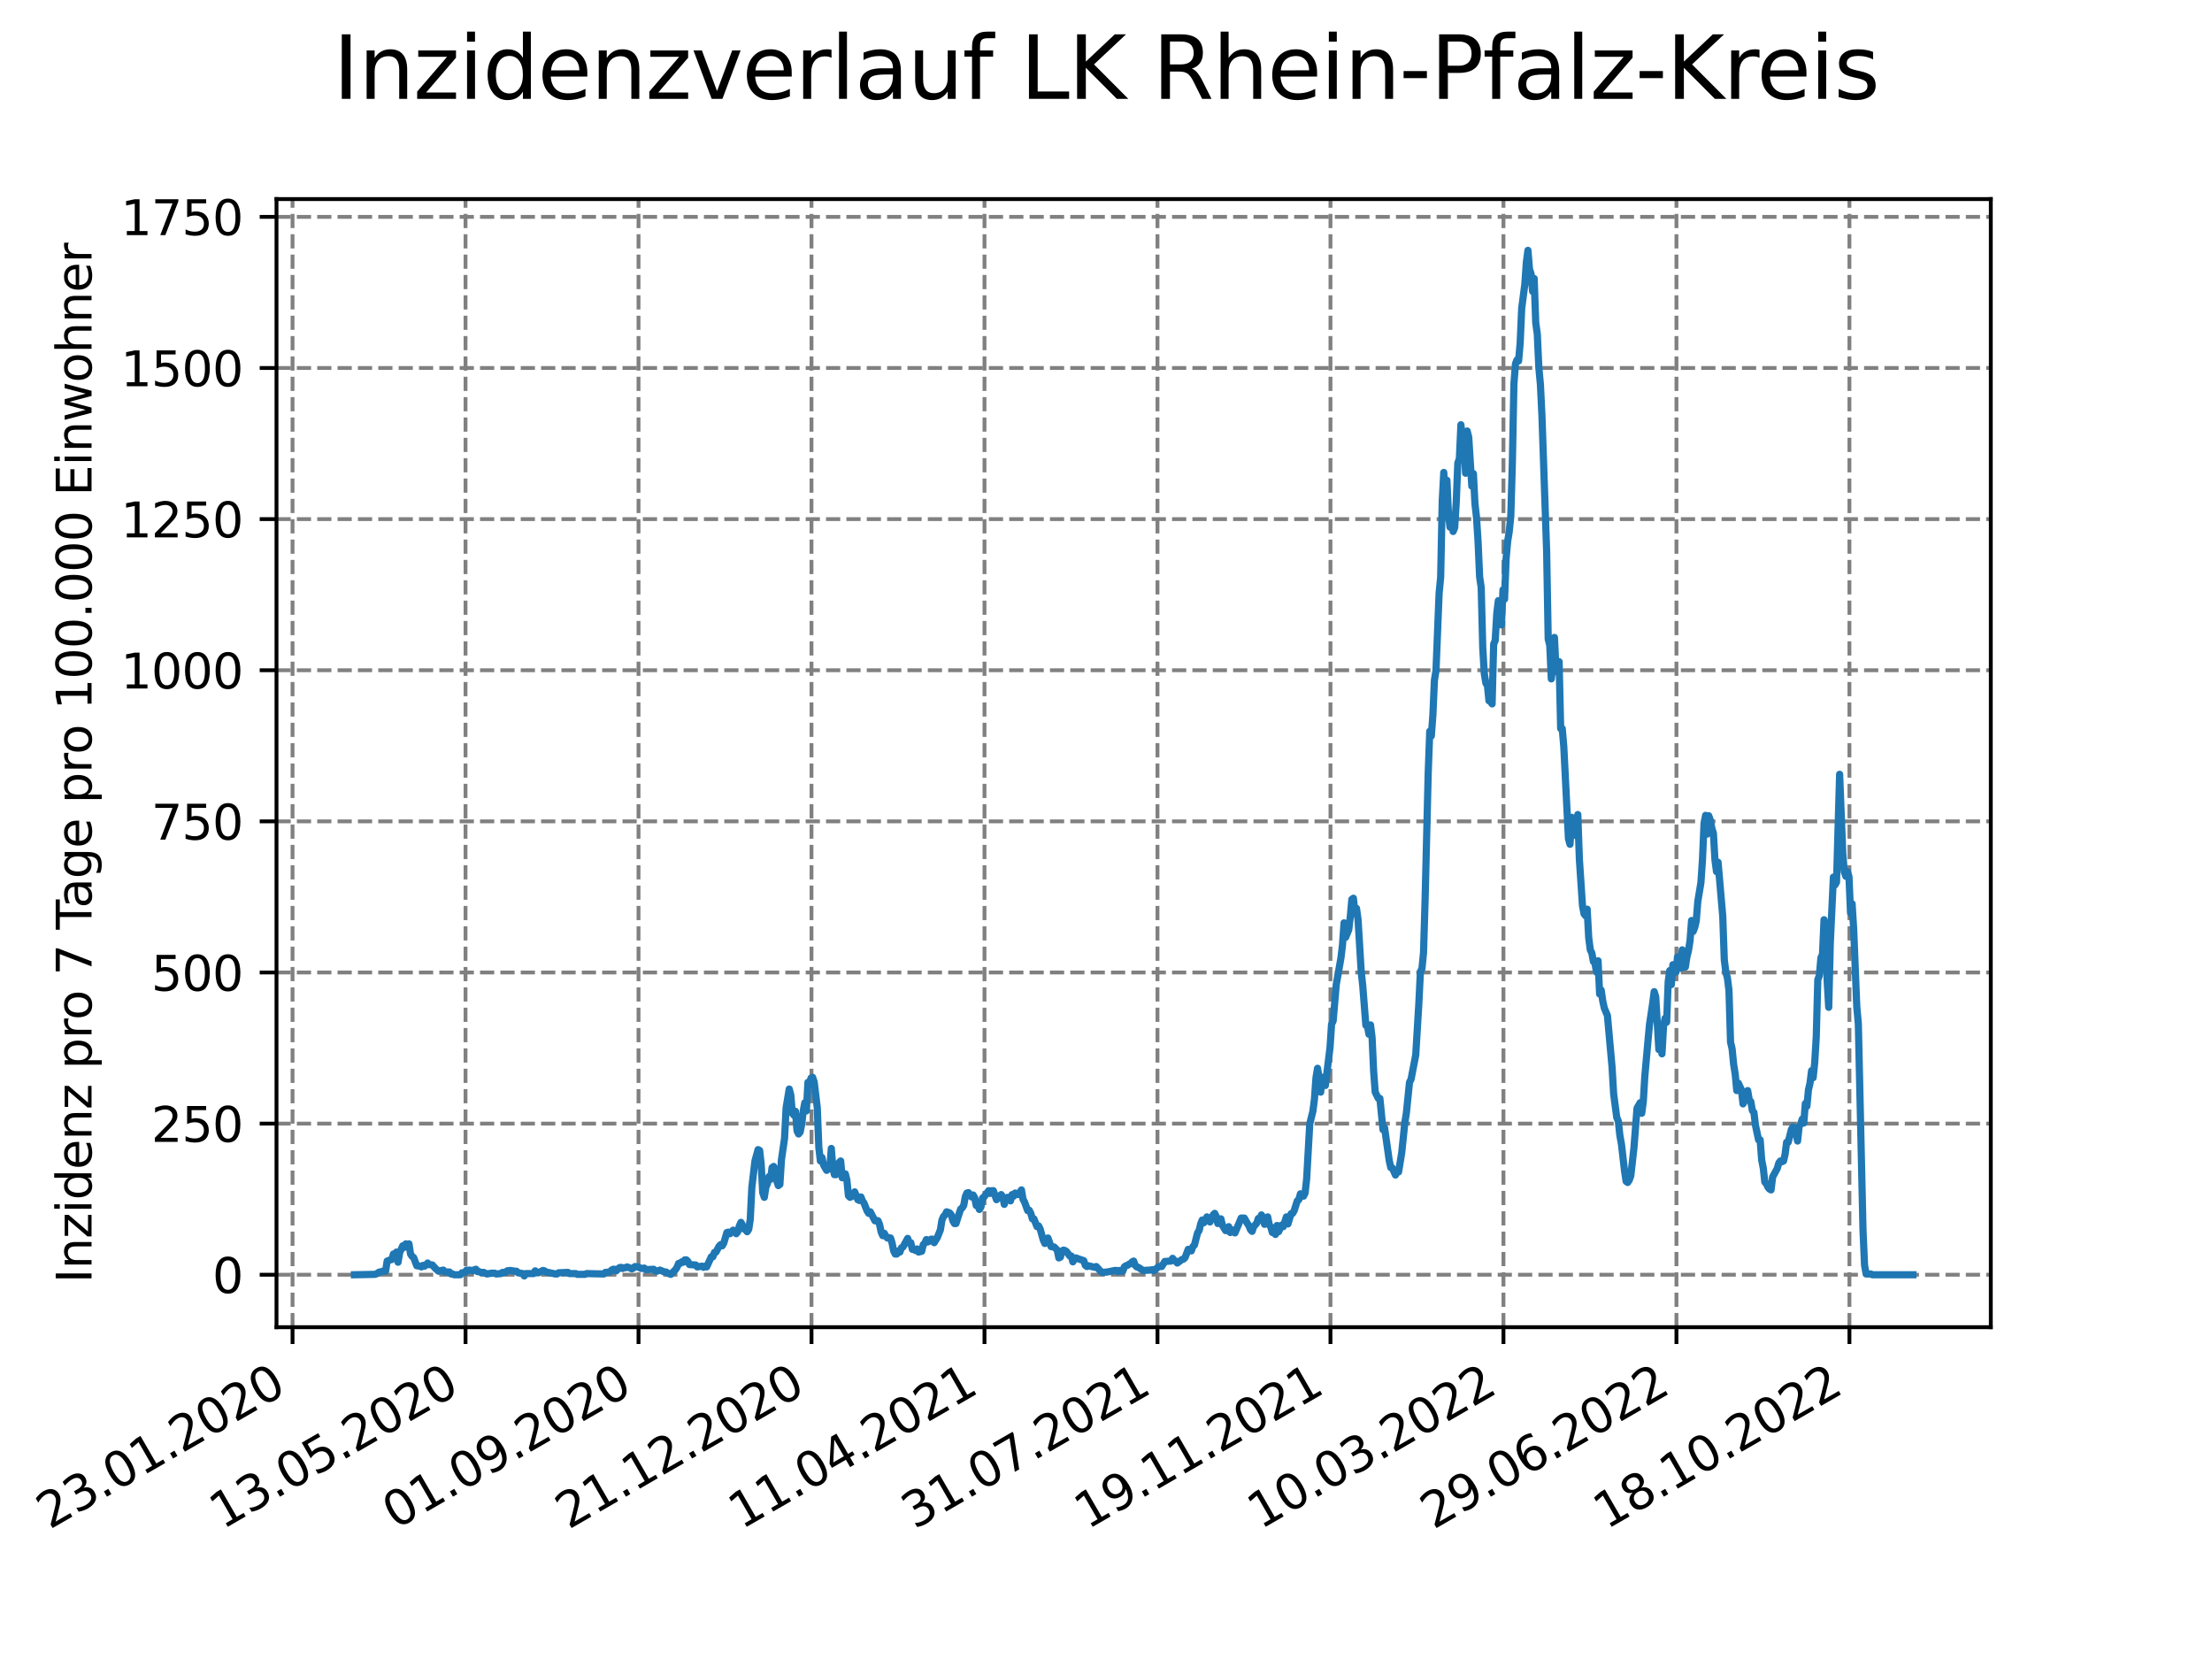 <?xml version="1.0" encoding="utf-8" standalone="no"?>
<!DOCTYPE svg PUBLIC "-//W3C//DTD SVG 1.1//EN"
  "http://www.w3.org/Graphics/SVG/1.1/DTD/svg11.dtd">
<svg xmlns:xlink="http://www.w3.org/1999/xlink" width="460.8pt" height="345.6pt" viewBox="0 0 460.8 345.6" xmlns="http://www.w3.org/2000/svg" version="1.1">
 <defs>
  <style type="text/css">*{stroke-linejoin: round; stroke-linecap: butt}</style>
 </defs>
 <g id="figure_1">
  <g id="patch_1">
   <path d="M 0 345.6 
L 460.8 345.6 
L 460.8 0 
L 0 0 
z
" style="fill: #ffffff"/>
  </g>
  <g id="axes_1">
   <g id="patch_2">
    <path d="M 57.6 276.48 
L 414.72 276.48 
L 414.72 41.472 
L 57.6 41.472 
z
" style="fill: #ffffff"/>
   </g>
   <g id="matplotlib.axis_1">
    <g id="xtick_1">
     <g id="line2d_1">
      <path d="M 60.941 276.48 
L 60.941 41.472 
" clip-path="url(#p47bc8b1a3a)" style="fill: none; stroke-dasharray: 2.96,1.28; stroke-dashoffset: 0; stroke: #808080; stroke-width: 0.8"/>
     </g>
     <g id="line2d_2">
      <defs>
       <path id="m1a062533ac" d="M 0 0 
L 0 3.5 
" style="stroke: #000000; stroke-width: 0.8"/>
      </defs>
      <g>
       <use xlink:href="#m1a062533ac" x="60.941" y="276.48" style="stroke: #000000; stroke-width: 0.8"/>
      </g>
     </g>
     <g id="text_1">
      <!-- 23.01.2020 -->
      <g transform="translate(10.316 318.689) rotate(-30) scale(0.1 -0.1)">
       <defs>
        <path id="DejaVuSans-32" d="M 1228 531 
L 3431 531 
L 3431 0 
L 469 0 
L 469 531 
Q 828 903 1448 1529 
Q 2069 2156 2228 2338 
Q 2531 2678 2651 2914 
Q 2772 3150 2772 3378 
Q 2772 3750 2511 3984 
Q 2250 4219 1831 4219 
Q 1534 4219 1204 4116 
Q 875 4013 500 3803 
L 500 4441 
Q 881 4594 1212 4672 
Q 1544 4750 1819 4750 
Q 2544 4750 2975 4387 
Q 3406 4025 3406 3419 
Q 3406 3131 3298 2873 
Q 3191 2616 2906 2266 
Q 2828 2175 2409 1742 
Q 1991 1309 1228 531 
z
" transform="scale(0.016)"/>
        <path id="DejaVuSans-33" d="M 2597 2516 
Q 3050 2419 3304 2112 
Q 3559 1806 3559 1356 
Q 3559 666 3084 287 
Q 2609 -91 1734 -91 
Q 1441 -91 1130 -33 
Q 819 25 488 141 
L 488 750 
Q 750 597 1062 519 
Q 1375 441 1716 441 
Q 2309 441 2620 675 
Q 2931 909 2931 1356 
Q 2931 1769 2642 2001 
Q 2353 2234 1838 2234 
L 1294 2234 
L 1294 2753 
L 1863 2753 
Q 2328 2753 2575 2939 
Q 2822 3125 2822 3475 
Q 2822 3834 2567 4026 
Q 2313 4219 1838 4219 
Q 1578 4219 1281 4162 
Q 984 4106 628 3988 
L 628 4550 
Q 988 4650 1302 4700 
Q 1616 4750 1894 4750 
Q 2613 4750 3031 4423 
Q 3450 4097 3450 3541 
Q 3450 3153 3228 2886 
Q 3006 2619 2597 2516 
z
" transform="scale(0.016)"/>
        <path id="DejaVuSans-2e" d="M 684 794 
L 1344 794 
L 1344 0 
L 684 0 
L 684 794 
z
" transform="scale(0.016)"/>
        <path id="DejaVuSans-30" d="M 2034 4250 
Q 1547 4250 1301 3770 
Q 1056 3291 1056 2328 
Q 1056 1369 1301 889 
Q 1547 409 2034 409 
Q 2525 409 2770 889 
Q 3016 1369 3016 2328 
Q 3016 3291 2770 3770 
Q 2525 4250 2034 4250 
z
M 2034 4750 
Q 2819 4750 3233 4129 
Q 3647 3509 3647 2328 
Q 3647 1150 3233 529 
Q 2819 -91 2034 -91 
Q 1250 -91 836 529 
Q 422 1150 422 2328 
Q 422 3509 836 4129 
Q 1250 4750 2034 4750 
z
" transform="scale(0.016)"/>
        <path id="DejaVuSans-31" d="M 794 531 
L 1825 531 
L 1825 4091 
L 703 3866 
L 703 4441 
L 1819 4666 
L 2450 4666 
L 2450 531 
L 3481 531 
L 3481 0 
L 794 0 
L 794 531 
z
" transform="scale(0.016)"/>
       </defs>
       <use xlink:href="#DejaVuSans-32"/>
       <use xlink:href="#DejaVuSans-33" x="63.623"/>
       <use xlink:href="#DejaVuSans-2e" x="127.246"/>
       <use xlink:href="#DejaVuSans-30" x="159.033"/>
       <use xlink:href="#DejaVuSans-31" x="222.656"/>
       <use xlink:href="#DejaVuSans-2e" x="286.279"/>
       <use xlink:href="#DejaVuSans-32" x="318.066"/>
       <use xlink:href="#DejaVuSans-30" x="381.689"/>
       <use xlink:href="#DejaVuSans-32" x="445.312"/>
       <use xlink:href="#DejaVuSans-30" x="508.936"/>
      </g>
     </g>
    </g>
    <g id="xtick_2">
     <g id="line2d_3">
      <path d="M 96.978 276.48 
L 96.978 41.472 
" clip-path="url(#p47bc8b1a3a)" style="fill: none; stroke-dasharray: 2.96,1.28; stroke-dashoffset: 0; stroke: #808080; stroke-width: 0.8"/>
     </g>
     <g id="line2d_4">
      <g>
       <use xlink:href="#m1a062533ac" x="96.978" y="276.48" style="stroke: #000000; stroke-width: 0.8"/>
      </g>
     </g>
     <g id="text_2">
      <!-- 13.05.2020 -->
      <g transform="translate(46.353 318.689) rotate(-30) scale(0.1 -0.1)">
       <defs>
        <path id="DejaVuSans-35" d="M 691 4666 
L 3169 4666 
L 3169 4134 
L 1269 4134 
L 1269 2991 
Q 1406 3038 1543 3061 
Q 1681 3084 1819 3084 
Q 2600 3084 3056 2656 
Q 3513 2228 3513 1497 
Q 3513 744 3044 326 
Q 2575 -91 1722 -91 
Q 1428 -91 1123 -41 
Q 819 9 494 109 
L 494 744 
Q 775 591 1075 516 
Q 1375 441 1709 441 
Q 2250 441 2565 725 
Q 2881 1009 2881 1497 
Q 2881 1984 2565 2268 
Q 2250 2553 1709 2553 
Q 1456 2553 1204 2497 
Q 953 2441 691 2322 
L 691 4666 
z
" transform="scale(0.016)"/>
       </defs>
       <use xlink:href="#DejaVuSans-31"/>
       <use xlink:href="#DejaVuSans-33" x="63.623"/>
       <use xlink:href="#DejaVuSans-2e" x="127.246"/>
       <use xlink:href="#DejaVuSans-30" x="159.033"/>
       <use xlink:href="#DejaVuSans-35" x="222.656"/>
       <use xlink:href="#DejaVuSans-2e" x="286.279"/>
       <use xlink:href="#DejaVuSans-32" x="318.066"/>
       <use xlink:href="#DejaVuSans-30" x="381.689"/>
       <use xlink:href="#DejaVuSans-32" x="445.312"/>
       <use xlink:href="#DejaVuSans-30" x="508.936"/>
      </g>
     </g>
    </g>
    <g id="xtick_3">
     <g id="line2d_5">
      <path d="M 133.015 276.48 
L 133.015 41.472 
" clip-path="url(#p47bc8b1a3a)" style="fill: none; stroke-dasharray: 2.96,1.28; stroke-dashoffset: 0; stroke: #808080; stroke-width: 0.8"/>
     </g>
     <g id="line2d_6">
      <g>
       <use xlink:href="#m1a062533ac" x="133.015" y="276.48" style="stroke: #000000; stroke-width: 0.8"/>
      </g>
     </g>
     <g id="text_3">
      <!-- 01.09.2020 -->
      <g transform="translate(82.389 318.689) rotate(-30) scale(0.1 -0.1)">
       <defs>
        <path id="DejaVuSans-39" d="M 703 97 
L 703 672 
Q 941 559 1184 500 
Q 1428 441 1663 441 
Q 2288 441 2617 861 
Q 2947 1281 2994 2138 
Q 2813 1869 2534 1725 
Q 2256 1581 1919 1581 
Q 1219 1581 811 2004 
Q 403 2428 403 3163 
Q 403 3881 828 4315 
Q 1253 4750 1959 4750 
Q 2769 4750 3195 4129 
Q 3622 3509 3622 2328 
Q 3622 1225 3098 567 
Q 2575 -91 1691 -91 
Q 1453 -91 1209 -44 
Q 966 3 703 97 
z
M 1959 2075 
Q 2384 2075 2632 2365 
Q 2881 2656 2881 3163 
Q 2881 3666 2632 3958 
Q 2384 4250 1959 4250 
Q 1534 4250 1286 3958 
Q 1038 3666 1038 3163 
Q 1038 2656 1286 2365 
Q 1534 2075 1959 2075 
z
" transform="scale(0.016)"/>
       </defs>
       <use xlink:href="#DejaVuSans-30"/>
       <use xlink:href="#DejaVuSans-31" x="63.623"/>
       <use xlink:href="#DejaVuSans-2e" x="127.246"/>
       <use xlink:href="#DejaVuSans-30" x="159.033"/>
       <use xlink:href="#DejaVuSans-39" x="222.656"/>
       <use xlink:href="#DejaVuSans-2e" x="286.279"/>
       <use xlink:href="#DejaVuSans-32" x="318.066"/>
       <use xlink:href="#DejaVuSans-30" x="381.689"/>
       <use xlink:href="#DejaVuSans-32" x="445.312"/>
       <use xlink:href="#DejaVuSans-30" x="508.936"/>
      </g>
     </g>
    </g>
    <g id="xtick_4">
     <g id="line2d_7">
      <path d="M 169.051 276.48 
L 169.051 41.472 
" clip-path="url(#p47bc8b1a3a)" style="fill: none; stroke-dasharray: 2.96,1.28; stroke-dashoffset: 0; stroke: #808080; stroke-width: 0.8"/>
     </g>
     <g id="line2d_8">
      <g>
       <use xlink:href="#m1a062533ac" x="169.051" y="276.48" style="stroke: #000000; stroke-width: 0.8"/>
      </g>
     </g>
     <g id="text_4">
      <!-- 21.12.2020 -->
      <g transform="translate(118.426 318.689) rotate(-30) scale(0.1 -0.1)">
       <use xlink:href="#DejaVuSans-32"/>
       <use xlink:href="#DejaVuSans-31" x="63.623"/>
       <use xlink:href="#DejaVuSans-2e" x="127.246"/>
       <use xlink:href="#DejaVuSans-31" x="159.033"/>
       <use xlink:href="#DejaVuSans-32" x="222.656"/>
       <use xlink:href="#DejaVuSans-2e" x="286.279"/>
       <use xlink:href="#DejaVuSans-32" x="318.066"/>
       <use xlink:href="#DejaVuSans-30" x="381.689"/>
       <use xlink:href="#DejaVuSans-32" x="445.312"/>
       <use xlink:href="#DejaVuSans-30" x="508.936"/>
      </g>
     </g>
    </g>
    <g id="xtick_5">
     <g id="line2d_9">
      <path d="M 205.088 276.48 
L 205.088 41.472 
" clip-path="url(#p47bc8b1a3a)" style="fill: none; stroke-dasharray: 2.96,1.28; stroke-dashoffset: 0; stroke: #808080; stroke-width: 0.8"/>
     </g>
     <g id="line2d_10">
      <g>
       <use xlink:href="#m1a062533ac" x="205.088" y="276.48" style="stroke: #000000; stroke-width: 0.8"/>
      </g>
     </g>
     <g id="text_5">
      <!-- 11.04.2021 -->
      <g transform="translate(154.463 318.689) rotate(-30) scale(0.1 -0.1)">
       <defs>
        <path id="DejaVuSans-34" d="M 2419 4116 
L 825 1625 
L 2419 1625 
L 2419 4116 
z
M 2253 4666 
L 3047 4666 
L 3047 1625 
L 3713 1625 
L 3713 1100 
L 3047 1100 
L 3047 0 
L 2419 0 
L 2419 1100 
L 313 1100 
L 313 1709 
L 2253 4666 
z
" transform="scale(0.016)"/>
       </defs>
       <use xlink:href="#DejaVuSans-31"/>
       <use xlink:href="#DejaVuSans-31" x="63.623"/>
       <use xlink:href="#DejaVuSans-2e" x="127.246"/>
       <use xlink:href="#DejaVuSans-30" x="159.033"/>
       <use xlink:href="#DejaVuSans-34" x="222.656"/>
       <use xlink:href="#DejaVuSans-2e" x="286.279"/>
       <use xlink:href="#DejaVuSans-32" x="318.066"/>
       <use xlink:href="#DejaVuSans-30" x="381.689"/>
       <use xlink:href="#DejaVuSans-32" x="445.312"/>
       <use xlink:href="#DejaVuSans-31" x="508.936"/>
      </g>
     </g>
    </g>
    <g id="xtick_6">
     <g id="line2d_11">
      <path d="M 241.125 276.48 
L 241.125 41.472 
" clip-path="url(#p47bc8b1a3a)" style="fill: none; stroke-dasharray: 2.96,1.28; stroke-dashoffset: 0; stroke: #808080; stroke-width: 0.8"/>
     </g>
     <g id="line2d_12">
      <g>
       <use xlink:href="#m1a062533ac" x="241.125" y="276.48" style="stroke: #000000; stroke-width: 0.8"/>
      </g>
     </g>
     <g id="text_6">
      <!-- 31.07.2021 -->
      <g transform="translate(190.499 318.689) rotate(-30) scale(0.1 -0.1)">
       <defs>
        <path id="DejaVuSans-37" d="M 525 4666 
L 3525 4666 
L 3525 4397 
L 1831 0 
L 1172 0 
L 2766 4134 
L 525 4134 
L 525 4666 
z
" transform="scale(0.016)"/>
       </defs>
       <use xlink:href="#DejaVuSans-33"/>
       <use xlink:href="#DejaVuSans-31" x="63.623"/>
       <use xlink:href="#DejaVuSans-2e" x="127.246"/>
       <use xlink:href="#DejaVuSans-30" x="159.033"/>
       <use xlink:href="#DejaVuSans-37" x="222.656"/>
       <use xlink:href="#DejaVuSans-2e" x="286.279"/>
       <use xlink:href="#DejaVuSans-32" x="318.066"/>
       <use xlink:href="#DejaVuSans-30" x="381.689"/>
       <use xlink:href="#DejaVuSans-32" x="445.312"/>
       <use xlink:href="#DejaVuSans-31" x="508.936"/>
      </g>
     </g>
    </g>
    <g id="xtick_7">
     <g id="line2d_13">
      <path d="M 277.161 276.48 
L 277.161 41.472 
" clip-path="url(#p47bc8b1a3a)" style="fill: none; stroke-dasharray: 2.96,1.28; stroke-dashoffset: 0; stroke: #808080; stroke-width: 0.8"/>
     </g>
     <g id="line2d_14">
      <g>
       <use xlink:href="#m1a062533ac" x="277.161" y="276.48" style="stroke: #000000; stroke-width: 0.8"/>
      </g>
     </g>
     <g id="text_7">
      <!-- 19.11.2021 -->
      <g transform="translate(226.536 318.689) rotate(-30) scale(0.1 -0.1)">
       <use xlink:href="#DejaVuSans-31"/>
       <use xlink:href="#DejaVuSans-39" x="63.623"/>
       <use xlink:href="#DejaVuSans-2e" x="127.246"/>
       <use xlink:href="#DejaVuSans-31" x="159.033"/>
       <use xlink:href="#DejaVuSans-31" x="222.656"/>
       <use xlink:href="#DejaVuSans-2e" x="286.279"/>
       <use xlink:href="#DejaVuSans-32" x="318.066"/>
       <use xlink:href="#DejaVuSans-30" x="381.689"/>
       <use xlink:href="#DejaVuSans-32" x="445.312"/>
       <use xlink:href="#DejaVuSans-31" x="508.936"/>
      </g>
     </g>
    </g>
    <g id="xtick_8">
     <g id="line2d_15">
      <path d="M 313.198 276.48 
L 313.198 41.472 
" clip-path="url(#p47bc8b1a3a)" style="fill: none; stroke-dasharray: 2.96,1.28; stroke-dashoffset: 0; stroke: #808080; stroke-width: 0.8"/>
     </g>
     <g id="line2d_16">
      <g>
       <use xlink:href="#m1a062533ac" x="313.198" y="276.48" style="stroke: #000000; stroke-width: 0.8"/>
      </g>
     </g>
     <g id="text_8">
      <!-- 10.03.2022 -->
      <g transform="translate(262.573 318.689) rotate(-30) scale(0.1 -0.1)">
       <use xlink:href="#DejaVuSans-31"/>
       <use xlink:href="#DejaVuSans-30" x="63.623"/>
       <use xlink:href="#DejaVuSans-2e" x="127.246"/>
       <use xlink:href="#DejaVuSans-30" x="159.033"/>
       <use xlink:href="#DejaVuSans-33" x="222.656"/>
       <use xlink:href="#DejaVuSans-2e" x="286.279"/>
       <use xlink:href="#DejaVuSans-32" x="318.066"/>
       <use xlink:href="#DejaVuSans-30" x="381.689"/>
       <use xlink:href="#DejaVuSans-32" x="445.312"/>
       <use xlink:href="#DejaVuSans-32" x="508.936"/>
      </g>
     </g>
    </g>
    <g id="xtick_9">
     <g id="line2d_17">
      <path d="M 349.234 276.48 
L 349.234 41.472 
" clip-path="url(#p47bc8b1a3a)" style="fill: none; stroke-dasharray: 2.96,1.28; stroke-dashoffset: 0; stroke: #808080; stroke-width: 0.8"/>
     </g>
     <g id="line2d_18">
      <g>
       <use xlink:href="#m1a062533ac" x="349.234" y="276.48" style="stroke: #000000; stroke-width: 0.8"/>
      </g>
     </g>
     <g id="text_9">
      <!-- 29.06.2022 -->
      <g transform="translate(298.609 318.689) rotate(-30) scale(0.1 -0.1)">
       <defs>
        <path id="DejaVuSans-36" d="M 2113 2584 
Q 1688 2584 1439 2293 
Q 1191 2003 1191 1497 
Q 1191 994 1439 701 
Q 1688 409 2113 409 
Q 2538 409 2786 701 
Q 3034 994 3034 1497 
Q 3034 2003 2786 2293 
Q 2538 2584 2113 2584 
z
M 3366 4563 
L 3366 3988 
Q 3128 4100 2886 4159 
Q 2644 4219 2406 4219 
Q 1781 4219 1451 3797 
Q 1122 3375 1075 2522 
Q 1259 2794 1537 2939 
Q 1816 3084 2150 3084 
Q 2853 3084 3261 2657 
Q 3669 2231 3669 1497 
Q 3669 778 3244 343 
Q 2819 -91 2113 -91 
Q 1303 -91 875 529 
Q 447 1150 447 2328 
Q 447 3434 972 4092 
Q 1497 4750 2381 4750 
Q 2619 4750 2861 4703 
Q 3103 4656 3366 4563 
z
" transform="scale(0.016)"/>
       </defs>
       <use xlink:href="#DejaVuSans-32"/>
       <use xlink:href="#DejaVuSans-39" x="63.623"/>
       <use xlink:href="#DejaVuSans-2e" x="127.246"/>
       <use xlink:href="#DejaVuSans-30" x="159.033"/>
       <use xlink:href="#DejaVuSans-36" x="222.656"/>
       <use xlink:href="#DejaVuSans-2e" x="286.279"/>
       <use xlink:href="#DejaVuSans-32" x="318.066"/>
       <use xlink:href="#DejaVuSans-30" x="381.689"/>
       <use xlink:href="#DejaVuSans-32" x="445.312"/>
       <use xlink:href="#DejaVuSans-32" x="508.936"/>
      </g>
     </g>
    </g>
    <g id="xtick_10">
     <g id="line2d_19">
      <path d="M 385.271 276.48 
L 385.271 41.472 
" clip-path="url(#p47bc8b1a3a)" style="fill: none; stroke-dasharray: 2.96,1.28; stroke-dashoffset: 0; stroke: #808080; stroke-width: 0.8"/>
     </g>
     <g id="line2d_20">
      <g>
       <use xlink:href="#m1a062533ac" x="385.271" y="276.48" style="stroke: #000000; stroke-width: 0.8"/>
      </g>
     </g>
     <g id="text_10">
      <!-- 18.10.2022 -->
      <g transform="translate(334.646 318.689) rotate(-30) scale(0.1 -0.1)">
       <defs>
        <path id="DejaVuSans-38" d="M 2034 2216 
Q 1584 2216 1326 1975 
Q 1069 1734 1069 1313 
Q 1069 891 1326 650 
Q 1584 409 2034 409 
Q 2484 409 2743 651 
Q 3003 894 3003 1313 
Q 3003 1734 2745 1975 
Q 2488 2216 2034 2216 
z
M 1403 2484 
Q 997 2584 770 2862 
Q 544 3141 544 3541 
Q 544 4100 942 4425 
Q 1341 4750 2034 4750 
Q 2731 4750 3128 4425 
Q 3525 4100 3525 3541 
Q 3525 3141 3298 2862 
Q 3072 2584 2669 2484 
Q 3125 2378 3379 2068 
Q 3634 1759 3634 1313 
Q 3634 634 3220 271 
Q 2806 -91 2034 -91 
Q 1263 -91 848 271 
Q 434 634 434 1313 
Q 434 1759 690 2068 
Q 947 2378 1403 2484 
z
M 1172 3481 
Q 1172 3119 1398 2916 
Q 1625 2713 2034 2713 
Q 2441 2713 2670 2916 
Q 2900 3119 2900 3481 
Q 2900 3844 2670 4047 
Q 2441 4250 2034 4250 
Q 1625 4250 1398 4047 
Q 1172 3844 1172 3481 
z
" transform="scale(0.016)"/>
       </defs>
       <use xlink:href="#DejaVuSans-31"/>
       <use xlink:href="#DejaVuSans-38" x="63.623"/>
       <use xlink:href="#DejaVuSans-2e" x="127.246"/>
       <use xlink:href="#DejaVuSans-31" x="159.033"/>
       <use xlink:href="#DejaVuSans-30" x="222.656"/>
       <use xlink:href="#DejaVuSans-2e" x="286.279"/>
       <use xlink:href="#DejaVuSans-32" x="318.066"/>
       <use xlink:href="#DejaVuSans-30" x="381.689"/>
       <use xlink:href="#DejaVuSans-32" x="445.312"/>
       <use xlink:href="#DejaVuSans-32" x="508.936"/>
      </g>
     </g>
    </g>
   </g>
   <g id="matplotlib.axis_2">
    <g id="ytick_1">
     <g id="line2d_21">
      <path d="M 57.6 265.553 
L 414.72 265.553 
" clip-path="url(#p47bc8b1a3a)" style="fill: none; stroke-dasharray: 2.96,1.28; stroke-dashoffset: 0; stroke: #808080; stroke-width: 0.8"/>
     </g>
     <g id="line2d_22">
      <defs>
       <path id="m85b863531a" d="M 0 0 
L -3.5 0 
" style="stroke: #000000; stroke-width: 0.8"/>
      </defs>
      <g>
       <use xlink:href="#m85b863531a" x="57.6" y="265.553" style="stroke: #000000; stroke-width: 0.8"/>
      </g>
     </g>
     <g id="text_11">
      <!-- 0 -->
      <g transform="translate(44.237 269.353) scale(0.1 -0.1)">
       <use xlink:href="#DejaVuSans-30"/>
      </g>
     </g>
    </g>
    <g id="ytick_2">
     <g id="line2d_23">
      <path d="M 57.6 234.071 
L 414.72 234.071 
" clip-path="url(#p47bc8b1a3a)" style="fill: none; stroke-dasharray: 2.96,1.28; stroke-dashoffset: 0; stroke: #808080; stroke-width: 0.8"/>
     </g>
     <g id="line2d_24">
      <g>
       <use xlink:href="#m85b863531a" x="57.6" y="234.071" style="stroke: #000000; stroke-width: 0.8"/>
      </g>
     </g>
     <g id="text_12">
      <!-- 250 -->
      <g transform="translate(31.512 237.87) scale(0.1 -0.1)">
       <use xlink:href="#DejaVuSans-32"/>
       <use xlink:href="#DejaVuSans-35" x="63.623"/>
       <use xlink:href="#DejaVuSans-30" x="127.246"/>
      </g>
     </g>
    </g>
    <g id="ytick_3">
     <g id="line2d_25">
      <path d="M 57.6 202.589 
L 414.72 202.589 
" clip-path="url(#p47bc8b1a3a)" style="fill: none; stroke-dasharray: 2.96,1.28; stroke-dashoffset: 0; stroke: #808080; stroke-width: 0.8"/>
     </g>
     <g id="line2d_26">
      <g>
       <use xlink:href="#m85b863531a" x="57.6" y="202.589" style="stroke: #000000; stroke-width: 0.8"/>
      </g>
     </g>
     <g id="text_13">
      <!-- 500 -->
      <g transform="translate(31.512 206.388) scale(0.1 -0.1)">
       <use xlink:href="#DejaVuSans-35"/>
       <use xlink:href="#DejaVuSans-30" x="63.623"/>
       <use xlink:href="#DejaVuSans-30" x="127.246"/>
      </g>
     </g>
    </g>
    <g id="ytick_4">
     <g id="line2d_27">
      <path d="M 57.6 171.107 
L 414.72 171.107 
" clip-path="url(#p47bc8b1a3a)" style="fill: none; stroke-dasharray: 2.96,1.28; stroke-dashoffset: 0; stroke: #808080; stroke-width: 0.8"/>
     </g>
     <g id="line2d_28">
      <g>
       <use xlink:href="#m85b863531a" x="57.6" y="171.107" style="stroke: #000000; stroke-width: 0.8"/>
      </g>
     </g>
     <g id="text_14">
      <!-- 750 -->
      <g transform="translate(31.512 174.906) scale(0.1 -0.1)">
       <use xlink:href="#DejaVuSans-37"/>
       <use xlink:href="#DejaVuSans-35" x="63.623"/>
       <use xlink:href="#DejaVuSans-30" x="127.246"/>
      </g>
     </g>
    </g>
    <g id="ytick_5">
     <g id="line2d_29">
      <path d="M 57.6 139.624 
L 414.72 139.624 
" clip-path="url(#p47bc8b1a3a)" style="fill: none; stroke-dasharray: 2.96,1.28; stroke-dashoffset: 0; stroke: #808080; stroke-width: 0.8"/>
     </g>
     <g id="line2d_30">
      <g>
       <use xlink:href="#m85b863531a" x="57.6" y="139.624" style="stroke: #000000; stroke-width: 0.8"/>
      </g>
     </g>
     <g id="text_15">
      <!-- 1000 -->
      <g transform="translate(25.15 143.423) scale(0.1 -0.1)">
       <use xlink:href="#DejaVuSans-31"/>
       <use xlink:href="#DejaVuSans-30" x="63.623"/>
       <use xlink:href="#DejaVuSans-30" x="127.246"/>
       <use xlink:href="#DejaVuSans-30" x="190.869"/>
      </g>
     </g>
    </g>
    <g id="ytick_6">
     <g id="line2d_31">
      <path d="M 57.6 108.142 
L 414.72 108.142 
" clip-path="url(#p47bc8b1a3a)" style="fill: none; stroke-dasharray: 2.96,1.28; stroke-dashoffset: 0; stroke: #808080; stroke-width: 0.8"/>
     </g>
     <g id="line2d_32">
      <g>
       <use xlink:href="#m85b863531a" x="57.6" y="108.142" style="stroke: #000000; stroke-width: 0.8"/>
      </g>
     </g>
     <g id="text_16">
      <!-- 1250 -->
      <g transform="translate(25.15 111.941) scale(0.1 -0.1)">
       <use xlink:href="#DejaVuSans-31"/>
       <use xlink:href="#DejaVuSans-32" x="63.623"/>
       <use xlink:href="#DejaVuSans-35" x="127.246"/>
       <use xlink:href="#DejaVuSans-30" x="190.869"/>
      </g>
     </g>
    </g>
    <g id="ytick_7">
     <g id="line2d_33">
      <path d="M 57.6 76.66 
L 414.72 76.66 
" clip-path="url(#p47bc8b1a3a)" style="fill: none; stroke-dasharray: 2.96,1.28; stroke-dashoffset: 0; stroke: #808080; stroke-width: 0.8"/>
     </g>
     <g id="line2d_34">
      <g>
       <use xlink:href="#m85b863531a" x="57.6" y="76.66" style="stroke: #000000; stroke-width: 0.8"/>
      </g>
     </g>
     <g id="text_17">
      <!-- 1500 -->
      <g transform="translate(25.15 80.459) scale(0.1 -0.1)">
       <use xlink:href="#DejaVuSans-31"/>
       <use xlink:href="#DejaVuSans-35" x="63.623"/>
       <use xlink:href="#DejaVuSans-30" x="127.246"/>
       <use xlink:href="#DejaVuSans-30" x="190.869"/>
      </g>
     </g>
    </g>
    <g id="ytick_8">
     <g id="line2d_35">
      <path d="M 57.6 45.177 
L 414.72 45.177 
" clip-path="url(#p47bc8b1a3a)" style="fill: none; stroke-dasharray: 2.96,1.28; stroke-dashoffset: 0; stroke: #808080; stroke-width: 0.8"/>
     </g>
     <g id="line2d_36">
      <g>
       <use xlink:href="#m85b863531a" x="57.6" y="45.177" style="stroke: #000000; stroke-width: 0.8"/>
      </g>
     </g>
     <g id="text_18">
      <!-- 1750 -->
      <g transform="translate(25.15 48.977) scale(0.1 -0.1)">
       <use xlink:href="#DejaVuSans-31"/>
       <use xlink:href="#DejaVuSans-37" x="63.623"/>
       <use xlink:href="#DejaVuSans-35" x="127.246"/>
       <use xlink:href="#DejaVuSans-30" x="190.869"/>
      </g>
     </g>
    </g>
    <g id="text_19">
     <!-- Inzidenz pro 7 Tage pro 100.000 Einwohner -->
     <g transform="translate(19.07 267.301) rotate(-90) scale(0.1 -0.1)">
      <defs>
       <path id="DejaVuSans-49" d="M 628 4666 
L 1259 4666 
L 1259 0 
L 628 0 
L 628 4666 
z
" transform="scale(0.016)"/>
       <path id="DejaVuSans-6e" d="M 3513 2113 
L 3513 0 
L 2938 0 
L 2938 2094 
Q 2938 2591 2744 2837 
Q 2550 3084 2163 3084 
Q 1697 3084 1428 2787 
Q 1159 2491 1159 1978 
L 1159 0 
L 581 0 
L 581 3500 
L 1159 3500 
L 1159 2956 
Q 1366 3272 1645 3428 
Q 1925 3584 2291 3584 
Q 2894 3584 3203 3211 
Q 3513 2838 3513 2113 
z
" transform="scale(0.016)"/>
       <path id="DejaVuSans-7a" d="M 353 3500 
L 3084 3500 
L 3084 2975 
L 922 459 
L 3084 459 
L 3084 0 
L 275 0 
L 275 525 
L 2438 3041 
L 353 3041 
L 353 3500 
z
" transform="scale(0.016)"/>
       <path id="DejaVuSans-69" d="M 603 3500 
L 1178 3500 
L 1178 0 
L 603 0 
L 603 3500 
z
M 603 4863 
L 1178 4863 
L 1178 4134 
L 603 4134 
L 603 4863 
z
" transform="scale(0.016)"/>
       <path id="DejaVuSans-64" d="M 2906 2969 
L 2906 4863 
L 3481 4863 
L 3481 0 
L 2906 0 
L 2906 525 
Q 2725 213 2448 61 
Q 2172 -91 1784 -91 
Q 1150 -91 751 415 
Q 353 922 353 1747 
Q 353 2572 751 3078 
Q 1150 3584 1784 3584 
Q 2172 3584 2448 3432 
Q 2725 3281 2906 2969 
z
M 947 1747 
Q 947 1113 1208 752 
Q 1469 391 1925 391 
Q 2381 391 2643 752 
Q 2906 1113 2906 1747 
Q 2906 2381 2643 2742 
Q 2381 3103 1925 3103 
Q 1469 3103 1208 2742 
Q 947 2381 947 1747 
z
" transform="scale(0.016)"/>
       <path id="DejaVuSans-65" d="M 3597 1894 
L 3597 1613 
L 953 1613 
Q 991 1019 1311 708 
Q 1631 397 2203 397 
Q 2534 397 2845 478 
Q 3156 559 3463 722 
L 3463 178 
Q 3153 47 2828 -22 
Q 2503 -91 2169 -91 
Q 1331 -91 842 396 
Q 353 884 353 1716 
Q 353 2575 817 3079 
Q 1281 3584 2069 3584 
Q 2775 3584 3186 3129 
Q 3597 2675 3597 1894 
z
M 3022 2063 
Q 3016 2534 2758 2815 
Q 2500 3097 2075 3097 
Q 1594 3097 1305 2825 
Q 1016 2553 972 2059 
L 3022 2063 
z
" transform="scale(0.016)"/>
       <path id="DejaVuSans-20" transform="scale(0.016)"/>
       <path id="DejaVuSans-70" d="M 1159 525 
L 1159 -1331 
L 581 -1331 
L 581 3500 
L 1159 3500 
L 1159 2969 
Q 1341 3281 1617 3432 
Q 1894 3584 2278 3584 
Q 2916 3584 3314 3078 
Q 3713 2572 3713 1747 
Q 3713 922 3314 415 
Q 2916 -91 2278 -91 
Q 1894 -91 1617 61 
Q 1341 213 1159 525 
z
M 3116 1747 
Q 3116 2381 2855 2742 
Q 2594 3103 2138 3103 
Q 1681 3103 1420 2742 
Q 1159 2381 1159 1747 
Q 1159 1113 1420 752 
Q 1681 391 2138 391 
Q 2594 391 2855 752 
Q 3116 1113 3116 1747 
z
" transform="scale(0.016)"/>
       <path id="DejaVuSans-72" d="M 2631 2963 
Q 2534 3019 2420 3045 
Q 2306 3072 2169 3072 
Q 1681 3072 1420 2755 
Q 1159 2438 1159 1844 
L 1159 0 
L 581 0 
L 581 3500 
L 1159 3500 
L 1159 2956 
Q 1341 3275 1631 3429 
Q 1922 3584 2338 3584 
Q 2397 3584 2469 3576 
Q 2541 3569 2628 3553 
L 2631 2963 
z
" transform="scale(0.016)"/>
       <path id="DejaVuSans-6f" d="M 1959 3097 
Q 1497 3097 1228 2736 
Q 959 2375 959 1747 
Q 959 1119 1226 758 
Q 1494 397 1959 397 
Q 2419 397 2687 759 
Q 2956 1122 2956 1747 
Q 2956 2369 2687 2733 
Q 2419 3097 1959 3097 
z
M 1959 3584 
Q 2709 3584 3137 3096 
Q 3566 2609 3566 1747 
Q 3566 888 3137 398 
Q 2709 -91 1959 -91 
Q 1206 -91 779 398 
Q 353 888 353 1747 
Q 353 2609 779 3096 
Q 1206 3584 1959 3584 
z
" transform="scale(0.016)"/>
       <path id="DejaVuSans-54" d="M -19 4666 
L 3928 4666 
L 3928 4134 
L 2272 4134 
L 2272 0 
L 1638 0 
L 1638 4134 
L -19 4134 
L -19 4666 
z
" transform="scale(0.016)"/>
       <path id="DejaVuSans-61" d="M 2194 1759 
Q 1497 1759 1228 1600 
Q 959 1441 959 1056 
Q 959 750 1161 570 
Q 1363 391 1709 391 
Q 2188 391 2477 730 
Q 2766 1069 2766 1631 
L 2766 1759 
L 2194 1759 
z
M 3341 1997 
L 3341 0 
L 2766 0 
L 2766 531 
Q 2569 213 2275 61 
Q 1981 -91 1556 -91 
Q 1019 -91 701 211 
Q 384 513 384 1019 
Q 384 1609 779 1909 
Q 1175 2209 1959 2209 
L 2766 2209 
L 2766 2266 
Q 2766 2663 2505 2880 
Q 2244 3097 1772 3097 
Q 1472 3097 1187 3025 
Q 903 2953 641 2809 
L 641 3341 
Q 956 3463 1253 3523 
Q 1550 3584 1831 3584 
Q 2591 3584 2966 3190 
Q 3341 2797 3341 1997 
z
" transform="scale(0.016)"/>
       <path id="DejaVuSans-67" d="M 2906 1791 
Q 2906 2416 2648 2759 
Q 2391 3103 1925 3103 
Q 1463 3103 1205 2759 
Q 947 2416 947 1791 
Q 947 1169 1205 825 
Q 1463 481 1925 481 
Q 2391 481 2648 825 
Q 2906 1169 2906 1791 
z
M 3481 434 
Q 3481 -459 3084 -895 
Q 2688 -1331 1869 -1331 
Q 1566 -1331 1297 -1286 
Q 1028 -1241 775 -1147 
L 775 -588 
Q 1028 -725 1275 -790 
Q 1522 -856 1778 -856 
Q 2344 -856 2625 -561 
Q 2906 -266 2906 331 
L 2906 616 
Q 2728 306 2450 153 
Q 2172 0 1784 0 
Q 1141 0 747 490 
Q 353 981 353 1791 
Q 353 2603 747 3093 
Q 1141 3584 1784 3584 
Q 2172 3584 2450 3431 
Q 2728 3278 2906 2969 
L 2906 3500 
L 3481 3500 
L 3481 434 
z
" transform="scale(0.016)"/>
       <path id="DejaVuSans-45" d="M 628 4666 
L 3578 4666 
L 3578 4134 
L 1259 4134 
L 1259 2753 
L 3481 2753 
L 3481 2222 
L 1259 2222 
L 1259 531 
L 3634 531 
L 3634 0 
L 628 0 
L 628 4666 
z
" transform="scale(0.016)"/>
       <path id="DejaVuSans-77" d="M 269 3500 
L 844 3500 
L 1563 769 
L 2278 3500 
L 2956 3500 
L 3675 769 
L 4391 3500 
L 4966 3500 
L 4050 0 
L 3372 0 
L 2619 2869 
L 1863 0 
L 1184 0 
L 269 3500 
z
" transform="scale(0.016)"/>
       <path id="DejaVuSans-68" d="M 3513 2113 
L 3513 0 
L 2938 0 
L 2938 2094 
Q 2938 2591 2744 2837 
Q 2550 3084 2163 3084 
Q 1697 3084 1428 2787 
Q 1159 2491 1159 1978 
L 1159 0 
L 581 0 
L 581 4863 
L 1159 4863 
L 1159 2956 
Q 1366 3272 1645 3428 
Q 1925 3584 2291 3584 
Q 2894 3584 3203 3211 
Q 3513 2838 3513 2113 
z
" transform="scale(0.016)"/>
      </defs>
      <use xlink:href="#DejaVuSans-49"/>
      <use xlink:href="#DejaVuSans-6e" x="29.492"/>
      <use xlink:href="#DejaVuSans-7a" x="92.871"/>
      <use xlink:href="#DejaVuSans-69" x="145.361"/>
      <use xlink:href="#DejaVuSans-64" x="173.145"/>
      <use xlink:href="#DejaVuSans-65" x="236.621"/>
      <use xlink:href="#DejaVuSans-6e" x="298.145"/>
      <use xlink:href="#DejaVuSans-7a" x="361.523"/>
      <use xlink:href="#DejaVuSans-20" x="414.014"/>
      <use xlink:href="#DejaVuSans-70" x="445.801"/>
      <use xlink:href="#DejaVuSans-72" x="509.277"/>
      <use xlink:href="#DejaVuSans-6f" x="548.141"/>
      <use xlink:href="#DejaVuSans-20" x="609.322"/>
      <use xlink:href="#DejaVuSans-37" x="641.109"/>
      <use xlink:href="#DejaVuSans-20" x="704.732"/>
      <use xlink:href="#DejaVuSans-54" x="736.52"/>
      <use xlink:href="#DejaVuSans-61" x="781.104"/>
      <use xlink:href="#DejaVuSans-67" x="842.383"/>
      <use xlink:href="#DejaVuSans-65" x="905.859"/>
      <use xlink:href="#DejaVuSans-20" x="967.383"/>
      <use xlink:href="#DejaVuSans-70" x="999.17"/>
      <use xlink:href="#DejaVuSans-72" x="1062.646"/>
      <use xlink:href="#DejaVuSans-6f" x="1101.51"/>
      <use xlink:href="#DejaVuSans-20" x="1162.691"/>
      <use xlink:href="#DejaVuSans-31" x="1194.479"/>
      <use xlink:href="#DejaVuSans-30" x="1258.102"/>
      <use xlink:href="#DejaVuSans-30" x="1321.725"/>
      <use xlink:href="#DejaVuSans-2e" x="1385.348"/>
      <use xlink:href="#DejaVuSans-30" x="1417.135"/>
      <use xlink:href="#DejaVuSans-30" x="1480.758"/>
      <use xlink:href="#DejaVuSans-30" x="1544.381"/>
      <use xlink:href="#DejaVuSans-20" x="1608.004"/>
      <use xlink:href="#DejaVuSans-45" x="1639.791"/>
      <use xlink:href="#DejaVuSans-69" x="1702.975"/>
      <use xlink:href="#DejaVuSans-6e" x="1730.758"/>
      <use xlink:href="#DejaVuSans-77" x="1794.137"/>
      <use xlink:href="#DejaVuSans-6f" x="1875.924"/>
      <use xlink:href="#DejaVuSans-68" x="1937.105"/>
      <use xlink:href="#DejaVuSans-6e" x="2000.484"/>
      <use xlink:href="#DejaVuSans-65" x="2063.863"/>
      <use xlink:href="#DejaVuSans-72" x="2125.387"/>
     </g>
    </g>
   </g>
   <g id="line2d_37">
    <path d="M 73.833 265.553 
L 78.053 265.472 
L 78.378 265.391 
L 79.027 264.983 
L 79.352 264.983 
L 79.677 264.82 
L 80.326 264.82 
L 80.65 262.703 
L 81.3 262.458 
L 81.624 262.377 
L 81.949 261.237 
L 82.274 261.237 
L 82.598 260.829 
L 82.923 262.947 
L 83.248 260.992 
L 83.897 259.526 
L 84.222 259.852 
L 84.546 259.119 
L 84.871 259.2 
L 85.196 259.119 
L 85.52 261.237 
L 85.845 261.725 
L 86.17 261.97 
L 86.819 263.68 
L 87.468 263.762 
L 87.793 263.924 
L 88.118 263.599 
L 88.442 263.762 
L 88.767 263.517 
L 89.091 263.11 
L 89.416 263.436 
L 90.065 263.517 
L 90.715 264.25 
L 91.364 264.82 
L 92.338 264.576 
L 92.663 264.983 
L 93.637 264.983 
L 93.961 265.391 
L 94.286 265.391 
L 94.611 265.553 
L 95.909 265.553 
L 96.234 265.146 
L 96.883 265.065 
L 97.208 264.576 
L 97.533 264.658 
L 97.857 264.576 
L 98.506 264.739 
L 98.831 264.495 
L 99.156 264.413 
L 99.48 264.902 
L 99.805 264.902 
L 100.13 265.065 
L 100.779 265.065 
L 101.428 265.391 
L 102.402 265.228 
L 103.052 265.228 
L 103.376 265.391 
L 104.35 265.309 
L 104.675 265.065 
L 105.324 265.065 
L 105.649 264.739 
L 106.298 264.658 
L 107.272 264.82 
L 107.597 264.82 
L 107.921 265.146 
L 108.895 265.309 
L 109.22 265.798 
L 109.545 265.309 
L 111.168 265.309 
L 111.493 264.739 
L 111.817 265.146 
L 112.142 265.146 
L 113.116 264.658 
L 113.441 264.739 
L 113.765 264.983 
L 115.713 265.391 
L 116.038 265.391 
L 116.362 265.146 
L 118.31 265.065 
L 118.635 265.309 
L 119.934 265.309 
L 120.258 265.472 
L 121.882 265.472 
L 122.206 265.309 
L 125.777 265.391 
L 126.102 265.065 
L 127.076 264.983 
L 127.401 264.576 
L 127.725 264.413 
L 128.05 264.413 
L 128.375 264.739 
L 129.024 264.087 
L 129.349 264.006 
L 129.673 264.25 
L 129.998 264.087 
L 130.323 264.087 
L 130.647 263.924 
L 131.297 264.169 
L 131.621 264.332 
L 131.946 264.169 
L 132.271 263.843 
L 132.92 263.924 
L 133.569 264.25 
L 134.218 264.169 
L 134.543 264.495 
L 136.166 264.413 
L 136.491 264.739 
L 136.816 264.82 
L 137.465 264.576 
L 138.439 264.983 
L 138.764 264.983 
L 139.088 265.228 
L 139.738 265.472 
L 140.712 264.495 
L 141.036 264.006 
L 141.361 263.191 
L 141.686 263.191 
L 142.01 262.866 
L 142.335 262.947 
L 142.659 262.458 
L 142.984 262.458 
L 143.309 262.784 
L 143.633 263.436 
L 144.932 263.517 
L 145.257 263.924 
L 146.231 263.762 
L 146.555 264.006 
L 146.88 263.762 
L 147.205 263.924 
L 148.179 261.807 
L 148.503 261.807 
L 148.828 260.911 
L 149.153 260.829 
L 149.802 259.608 
L 150.127 259.282 
L 150.451 259.526 
L 150.776 258.956 
L 151.425 256.757 
L 151.75 256.675 
L 152.074 257.001 
L 152.724 256.268 
L 153.373 257.001 
L 153.698 256.594 
L 154.022 255.372 
L 154.347 254.639 
L 154.672 255.209 
L 154.996 256.024 
L 155.321 256.187 
L 155.646 256.594 
L 155.97 256.105 
L 156.295 253.988 
L 156.62 247.39 
L 157.269 241.851 
L 157.918 239.489 
L 158.243 239.652 
L 158.568 242.503 
L 158.892 248.449 
L 159.217 249.426 
L 159.542 247.309 
L 159.866 246.576 
L 160.191 245.109 
L 160.515 245.68 
L 160.84 243.236 
L 161.165 242.992 
L 161.489 243.969 
L 161.814 246.005 
L 162.139 246.983 
L 162.463 246.738 
L 162.788 241.607 
L 163.437 237.127 
L 163.762 230.774 
L 164.411 226.865 
L 164.736 228.086 
L 165.061 231.915 
L 165.385 232.322 
L 165.71 231.507 
L 166.035 235.58 
L 166.359 236.231 
L 166.684 235.824 
L 167.009 234.195 
L 167.333 231.426 
L 167.658 229.715 
L 167.983 231.426 
L 168.307 225.48 
L 168.632 225.561 
L 168.957 224.584 
L 169.281 224.421 
L 169.606 225.399 
L 170.255 230.774 
L 170.58 239.082 
L 170.904 241.851 
L 171.229 241.118 
L 171.554 242.666 
L 172.203 243.806 
L 172.528 242.747 
L 172.852 243.48 
L 173.177 239.245 
L 173.502 243.318 
L 173.826 244.702 
L 174.151 244.702 
L 174.476 242.829 
L 174.8 242.177 
L 175.125 241.851 
L 175.45 245.354 
L 175.774 244.784 
L 176.099 244.539 
L 176.424 245.843 
L 176.748 249.101 
L 177.073 249.426 
L 177.398 249.263 
L 178.047 248.286 
L 178.696 249.915 
L 179.021 250.078 
L 179.345 249.345 
L 179.67 250.159 
L 179.995 250.648 
L 180.644 252.277 
L 180.969 252.766 
L 181.293 252.44 
L 182.267 254.313 
L 182.592 254.232 
L 182.917 254.313 
L 183.241 255.128 
L 183.566 256.675 
L 183.891 257.408 
L 184.215 256.92 
L 184.54 257.571 
L 184.865 257.897 
L 185.189 257.816 
L 185.514 257.897 
L 185.839 258.956 
L 186.163 260.585 
L 186.488 261.237 
L 186.813 261.237 
L 187.137 260.585 
L 187.462 260.829 
L 187.786 259.933 
L 188.111 259.771 
L 189.085 257.979 
L 189.41 258.956 
L 189.734 258.875 
L 190.059 260.259 
L 190.384 260.259 
L 190.708 260.504 
L 191.033 260.178 
L 191.358 260.829 
L 192.007 260.666 
L 192.332 259.282 
L 192.656 258.956 
L 192.981 258.223 
L 193.306 258.712 
L 193.63 258.549 
L 193.955 258.142 
L 194.28 258.142 
L 194.604 258.875 
L 195.254 257.816 
L 195.903 256.187 
L 196.227 254.15 
L 196.552 253.417 
L 196.877 253.092 
L 197.201 252.44 
L 197.851 252.684 
L 198.175 253.092 
L 198.5 254.313 
L 198.825 254.884 
L 199.149 254.884 
L 199.799 252.847 
L 200.123 251.87 
L 200.448 251.625 
L 200.773 251.055 
L 201.097 249.263 
L 201.422 248.53 
L 201.747 248.449 
L 202.396 249.345 
L 202.721 248.938 
L 203.045 249.508 
L 203.37 251.137 
L 203.695 251.055 
L 204.019 251.951 
L 204.344 251.463 
L 204.669 249.589 
L 204.993 249.345 
L 205.967 248.042 
L 206.292 248.612 
L 206.616 248.042 
L 206.941 248.042 
L 207.59 249.915 
L 207.915 249.345 
L 208.24 249.182 
L 208.564 248.856 
L 208.889 249.345 
L 209.214 250.892 
L 209.538 249.671 
L 209.863 249.426 
L 210.188 249.671 
L 210.512 250.159 
L 210.837 248.856 
L 211.162 249.182 
L 211.486 248.53 
L 212.136 248.856 
L 212.785 247.879 
L 213.11 249.834 
L 213.434 250.404 
L 214.083 252.196 
L 214.408 252.114 
L 214.733 252.766 
L 215.057 253.906 
L 215.382 253.906 
L 216.031 255.535 
L 216.356 255.372 
L 216.681 256.024 
L 217.33 258.304 
L 217.655 259.037 
L 217.979 258.793 
L 218.304 257.897 
L 218.953 259.689 
L 219.603 259.771 
L 220.252 260.422 
L 220.577 262.051 
L 220.901 261.888 
L 221.226 260.585 
L 221.551 260.422 
L 221.875 260.504 
L 222.2 260.748 
L 222.849 261.644 
L 223.174 261.644 
L 223.498 262.866 
L 223.823 262.295 
L 224.148 262.051 
L 224.797 262.295 
L 225.771 262.621 
L 226.096 263.599 
L 226.42 263.843 
L 226.745 263.68 
L 228.044 264.006 
L 228.368 263.843 
L 229.342 264.902 
L 229.667 265.065 
L 230.641 264.983 
L 232.264 264.658 
L 232.589 264.658 
L 232.913 264.902 
L 233.238 264.658 
L 233.563 264.82 
L 233.887 264.82 
L 234.212 263.924 
L 234.537 263.68 
L 234.861 263.599 
L 235.186 263.354 
L 235.511 263.273 
L 235.835 262.866 
L 236.16 262.703 
L 236.485 263.599 
L 236.809 263.924 
L 237.134 264.006 
L 238.108 264.658 
L 239.731 264.576 
L 240.056 264.495 
L 240.381 264.739 
L 241.354 263.843 
L 242.004 263.843 
L 242.653 262.784 
L 243.952 262.703 
L 244.276 262.133 
L 244.601 262.54 
L 244.926 262.703 
L 245.25 263.11 
L 246.224 262.377 
L 246.549 262.295 
L 246.874 261.97 
L 247.523 260.259 
L 247.848 260.504 
L 248.172 260.585 
L 248.497 259.689 
L 248.822 259.363 
L 249.471 256.838 
L 249.795 256.35 
L 250.12 254.965 
L 250.445 254.15 
L 250.769 254.721 
L 251.094 254.313 
L 251.419 253.499 
L 252.068 254.558 
L 252.717 253.092 
L 253.042 252.766 
L 253.367 253.417 
L 253.691 254.884 
L 254.341 253.906 
L 254.665 255.291 
L 255.315 256.35 
L 255.639 256.35 
L 255.964 255.535 
L 256.289 256.757 
L 256.613 256.187 
L 257.263 256.838 
L 258.561 253.743 
L 259.21 253.743 
L 259.86 254.884 
L 260.184 255.372 
L 260.509 256.187 
L 260.834 256.513 
L 261.158 255.535 
L 261.808 254.802 
L 262.132 253.825 
L 262.457 254.15 
L 262.782 253.092 
L 263.106 253.662 
L 263.431 255.046 
L 264.08 253.499 
L 264.405 255.128 
L 264.73 255.617 
L 265.054 256.757 
L 265.379 256.675 
L 265.704 257.164 
L 266.028 255.291 
L 266.353 256.594 
L 267.002 255.209 
L 267.327 255.535 
L 267.976 253.499 
L 268.301 254.965 
L 268.95 252.847 
L 269.275 252.766 
L 269.599 252.196 
L 270.249 250.159 
L 270.573 249.915 
L 270.898 248.693 
L 271.223 248.856 
L 271.547 249.182 
L 271.872 248.53 
L 272.197 245.598 
L 272.846 234.114 
L 273.495 231.507 
L 273.82 228.982 
L 274.145 224.503 
L 274.469 222.548 
L 274.794 224.503 
L 275.119 227.516 
L 275.443 224.421 
L 275.768 226.05 
L 276.093 226.132 
L 277.066 218.231 
L 277.391 213.344 
L 277.716 212.692 
L 278.365 205.117 
L 279.339 199.579 
L 279.664 196.891 
L 279.988 192.248 
L 280.313 195.262 
L 280.962 193.714 
L 281.287 191.027 
L 281.612 187.361 
L 281.936 187.117 
L 282.261 190.049 
L 282.586 189.235 
L 282.91 191.597 
L 283.56 202.348 
L 283.884 205.362 
L 284.534 213.588 
L 284.858 213.751 
L 285.183 215.462 
L 285.507 213.507 
L 285.832 216.195 
L 286.157 223.199 
L 286.481 227.516 
L 287.131 228.819 
L 287.455 228.819 
L 288.105 235.335 
L 288.429 234.928 
L 289.403 241.77 
L 289.728 243.236 
L 290.053 243.318 
L 290.702 244.784 
L 291.027 244.214 
L 291.351 244.132 
L 292.001 240.141 
L 292.65 233.869 
L 292.975 231.833 
L 293.624 225.48 
L 293.949 224.828 
L 294.922 219.779 
L 295.572 209.027 
L 295.896 202.43 
L 296.221 201.778 
L 296.546 198.439 
L 296.87 187.606 
L 297.52 161.053 
L 297.844 152.338 
L 298.169 153.315 
L 298.494 148.998 
L 298.818 141.668 
L 299.143 139.713 
L 299.792 123.586 
L 300.117 120.246 
L 300.442 104.364 
L 300.766 98.418 
L 301.091 105.015 
L 301.416 100.047 
L 301.74 107.052 
L 302.065 109.821 
L 302.39 107.948 
L 302.714 110.717 
L 303.039 109.902 
L 303.363 104.608 
L 303.688 96.463 
L 304.013 95.567 
L 304.337 88.481 
L 304.662 91.902 
L 304.987 91.82 
L 305.311 98.581 
L 305.636 89.784 
L 305.961 91.087 
L 306.61 101.269 
L 306.935 98.662 
L 307.259 104.934 
L 307.584 107.785 
L 307.909 112.835 
L 308.233 120.165 
L 308.558 122.364 
L 308.883 134.907 
L 309.207 140.365 
L 309.532 142.319 
L 309.857 142.808 
L 310.181 145.985 
L 310.506 146.148 
L 310.831 146.636 
L 311.155 134.174 
L 311.48 133.441 
L 311.805 127.821 
L 312.129 125.133 
L 312.454 130.02 
L 312.778 130.183 
L 313.103 122.853 
L 313.428 124.808 
L 313.752 116.337 
L 314.077 112.753 
L 314.402 110.717 
L 314.726 107.54 
L 315.051 96.463 
L 315.376 80.01 
L 315.7 75.775 
L 316.025 74.96 
L 316.35 75.205 
L 316.674 71.539 
L 316.999 64.209 
L 317.648 59.24 
L 317.973 54.598 
L 318.298 52.154 
L 318.622 56.064 
L 318.947 57.041 
L 319.272 60.706 
L 319.596 58.019 
L 319.921 67.222 
L 320.246 69.585 
L 320.57 76.589 
L 320.895 80.092 
L 321.219 86.689 
L 322.193 114.789 
L 322.518 133.116 
L 322.843 134.419 
L 323.167 141.424 
L 323.492 138.491 
L 323.817 132.79 
L 324.141 139.387 
L 324.466 140.039 
L 324.791 137.84 
L 325.115 151.768 
L 325.44 151.768 
L 325.765 155.514 
L 326.739 174.737 
L 327.063 175.877 
L 327.388 170.257 
L 327.713 173.189 
L 328.037 173.515 
L 328.362 174.085 
L 328.687 169.687 
L 329.011 178.972 
L 329.661 188.665 
L 329.985 190.375 
L 330.31 190.782 
L 330.634 189.398 
L 330.959 195.343 
L 331.284 197.868 
L 331.608 198.52 
L 331.933 200.312 
L 332.258 200.638 
L 332.582 202.511 
L 332.907 200.149 
L 333.232 207.072 
L 333.556 206.258 
L 333.881 208.538 
L 334.206 210.004 
L 334.855 211.552 
L 335.829 222.385 
L 336.154 227.924 
L 336.803 232.811 
L 337.128 233.544 
L 337.452 236.557 
L 337.777 238.349 
L 338.426 243.969 
L 338.751 246.087 
L 339.075 246.331 
L 339.4 245.843 
L 339.725 244.947 
L 340.374 239.164 
L 341.023 230.856 
L 341.673 229.715 
L 341.997 231.915 
L 342.322 229.553 
L 342.647 224.177 
L 343.296 216.928 
L 343.621 213.425 
L 344.27 209.109 
L 344.595 206.584 
L 344.919 207.642 
L 345.569 218.638 
L 345.893 217.416 
L 346.218 219.534 
L 346.543 213.833 
L 346.867 212.122 
L 347.192 212.937 
L 347.517 204.466 
L 347.841 202.185 
L 348.166 205.117 
L 348.49 200.964 
L 348.815 201.126 
L 349.14 202.511 
L 349.464 199.335 
L 349.789 201.289 
L 350.114 201.697 
L 350.438 197.868 
L 350.763 201.452 
L 351.088 201.452 
L 351.412 199.335 
L 351.737 198.031 
L 352.062 195.995 
L 352.386 191.76 
L 352.711 194.04 
L 353.036 193.226 
L 353.36 191.841 
L 353.685 187.769 
L 354.334 183.859 
L 354.659 179.053 
L 354.984 171.56 
L 355.308 169.85 
L 355.633 173.759 
L 355.958 169.931 
L 356.282 170.827 
L 356.607 172.537 
L 356.931 173.596 
L 357.256 179.135 
L 357.581 181.578 
L 357.905 179.624 
L 358.879 190.864 
L 359.204 199.986 
L 359.529 202.511 
L 359.853 203.733 
L 360.178 206.339 
L 360.503 217.091 
L 360.827 218.475 
L 361.152 221.733 
L 361.477 223.77 
L 361.801 227.19 
L 362.126 225.643 
L 362.775 227.028 
L 363.1 229.96 
L 363.425 229.39 
L 363.749 228.494 
L 364.074 227.19 
L 364.399 229.145 
L 364.723 229.471 
L 365.048 231.344 
L 365.373 231.752 
L 365.697 234.44 
L 366.346 237.453 
L 366.671 237.453 
L 366.996 241.689 
L 367.32 243.318 
L 367.645 246.25 
L 367.97 246.576 
L 368.294 247.309 
L 368.619 247.716 
L 368.944 247.879 
L 369.268 245.191 
L 370.242 243.399 
L 370.567 242.259 
L 370.892 241.851 
L 371.216 242.014 
L 371.541 241.851 
L 371.866 240.467 
L 372.19 237.942 
L 372.515 237.942 
L 373.164 235.335 
L 373.489 234.765 
L 373.814 235.906 
L 374.138 235.987 
L 374.463 237.698 
L 374.787 234.684 
L 375.112 234.114 
L 375.437 233.136 
L 375.761 233.951 
L 376.086 229.878 
L 376.411 230.448 
L 376.735 227.028 
L 377.06 225.643 
L 377.385 223.037 
L 377.709 224.503 
L 378.034 221.408 
L 378.359 216.032 
L 378.683 204.059 
L 379.008 203.244 
L 379.333 199.497 
L 379.657 198.846 
L 379.982 191.597 
L 380.307 193.063 
L 380.631 204.384 
L 380.956 209.842 
L 381.281 196.484 
L 381.93 182.719 
L 382.255 184.348 
L 382.579 183.778 
L 383.229 161.297 
L 383.878 177.669 
L 384.202 181.66 
L 384.527 182.556 
L 384.852 181.578 
L 385.176 182.637 
L 385.501 190.212 
L 385.826 188.257 
L 386.15 193.47 
L 386.8 209.679 
L 387.124 213.262 
L 388.098 256.268 
L 388.423 263.599 
L 388.748 265.391 
L 389.722 265.391 
L 390.046 265.553 
L 398.487 265.553 
L 398.487 265.553 
" clip-path="url(#p47bc8b1a3a)" style="fill: none; stroke: #1f77b4; stroke-width: 1.5; stroke-linecap: square"/>
   </g>
   <g id="patch_3">
    <path d="M 57.6 276.48 
L 57.6 41.472 
" style="fill: none; stroke: #000000; stroke-width: 0.8; stroke-linejoin: miter; stroke-linecap: square"/>
   </g>
   <g id="patch_4">
    <path d="M 414.72 276.48 
L 414.72 41.472 
" style="fill: none; stroke: #000000; stroke-width: 0.8; stroke-linejoin: miter; stroke-linecap: square"/>
   </g>
   <g id="patch_5">
    <path d="M 57.6 276.48 
L 414.72 276.48 
" style="fill: none; stroke: #000000; stroke-width: 0.8; stroke-linejoin: miter; stroke-linecap: square"/>
   </g>
   <g id="patch_6">
    <path d="M 57.6 41.472 
L 414.72 41.472 
" style="fill: none; stroke: #000000; stroke-width: 0.8; stroke-linejoin: miter; stroke-linecap: square"/>
   </g>
  </g>
  <g id="text_20">
   <!-- Inzidenzverlauf LK Rhein-Pfalz-Kreis -->
   <g transform="translate(69.396 20.589) scale(0.18 -0.18)">
    <defs>
     <path id="DejaVuSans-76" d="M 191 3500 
L 800 3500 
L 1894 563 
L 2988 3500 
L 3597 3500 
L 2284 0 
L 1503 0 
L 191 3500 
z
" transform="scale(0.016)"/>
     <path id="DejaVuSans-6c" d="M 603 4863 
L 1178 4863 
L 1178 0 
L 603 0 
L 603 4863 
z
" transform="scale(0.016)"/>
     <path id="DejaVuSans-75" d="M 544 1381 
L 544 3500 
L 1119 3500 
L 1119 1403 
Q 1119 906 1312 657 
Q 1506 409 1894 409 
Q 2359 409 2629 706 
Q 2900 1003 2900 1516 
L 2900 3500 
L 3475 3500 
L 3475 0 
L 2900 0 
L 2900 538 
Q 2691 219 2414 64 
Q 2138 -91 1772 -91 
Q 1169 -91 856 284 
Q 544 659 544 1381 
z
M 1991 3584 
L 1991 3584 
z
" transform="scale(0.016)"/>
     <path id="DejaVuSans-66" d="M 2375 4863 
L 2375 4384 
L 1825 4384 
Q 1516 4384 1395 4259 
Q 1275 4134 1275 3809 
L 1275 3500 
L 2222 3500 
L 2222 3053 
L 1275 3053 
L 1275 0 
L 697 0 
L 697 3053 
L 147 3053 
L 147 3500 
L 697 3500 
L 697 3744 
Q 697 4328 969 4595 
Q 1241 4863 1831 4863 
L 2375 4863 
z
" transform="scale(0.016)"/>
     <path id="DejaVuSans-4c" d="M 628 4666 
L 1259 4666 
L 1259 531 
L 3531 531 
L 3531 0 
L 628 0 
L 628 4666 
z
" transform="scale(0.016)"/>
     <path id="DejaVuSans-4b" d="M 628 4666 
L 1259 4666 
L 1259 2694 
L 3353 4666 
L 4166 4666 
L 1850 2491 
L 4331 0 
L 3500 0 
L 1259 2247 
L 1259 0 
L 628 0 
L 628 4666 
z
" transform="scale(0.016)"/>
     <path id="DejaVuSans-52" d="M 2841 2188 
Q 3044 2119 3236 1894 
Q 3428 1669 3622 1275 
L 4263 0 
L 3584 0 
L 2988 1197 
Q 2756 1666 2539 1819 
Q 2322 1972 1947 1972 
L 1259 1972 
L 1259 0 
L 628 0 
L 628 4666 
L 2053 4666 
Q 2853 4666 3247 4331 
Q 3641 3997 3641 3322 
Q 3641 2881 3436 2590 
Q 3231 2300 2841 2188 
z
M 1259 4147 
L 1259 2491 
L 2053 2491 
Q 2509 2491 2742 2702 
Q 2975 2913 2975 3322 
Q 2975 3731 2742 3939 
Q 2509 4147 2053 4147 
L 1259 4147 
z
" transform="scale(0.016)"/>
     <path id="DejaVuSans-2d" d="M 313 2009 
L 1997 2009 
L 1997 1497 
L 313 1497 
L 313 2009 
z
" transform="scale(0.016)"/>
     <path id="DejaVuSans-50" d="M 1259 4147 
L 1259 2394 
L 2053 2394 
Q 2494 2394 2734 2622 
Q 2975 2850 2975 3272 
Q 2975 3691 2734 3919 
Q 2494 4147 2053 4147 
L 1259 4147 
z
M 628 4666 
L 2053 4666 
Q 2838 4666 3239 4311 
Q 3641 3956 3641 3272 
Q 3641 2581 3239 2228 
Q 2838 1875 2053 1875 
L 1259 1875 
L 1259 0 
L 628 0 
L 628 4666 
z
" transform="scale(0.016)"/>
     <path id="DejaVuSans-73" d="M 2834 3397 
L 2834 2853 
Q 2591 2978 2328 3040 
Q 2066 3103 1784 3103 
Q 1356 3103 1142 2972 
Q 928 2841 928 2578 
Q 928 2378 1081 2264 
Q 1234 2150 1697 2047 
L 1894 2003 
Q 2506 1872 2764 1633 
Q 3022 1394 3022 966 
Q 3022 478 2636 193 
Q 2250 -91 1575 -91 
Q 1294 -91 989 -36 
Q 684 19 347 128 
L 347 722 
Q 666 556 975 473 
Q 1284 391 1588 391 
Q 1994 391 2212 530 
Q 2431 669 2431 922 
Q 2431 1156 2273 1281 
Q 2116 1406 1581 1522 
L 1381 1569 
Q 847 1681 609 1914 
Q 372 2147 372 2553 
Q 372 3047 722 3315 
Q 1072 3584 1716 3584 
Q 2034 3584 2315 3537 
Q 2597 3491 2834 3397 
z
" transform="scale(0.016)"/>
    </defs>
    <use xlink:href="#DejaVuSans-49"/>
    <use xlink:href="#DejaVuSans-6e" x="29.492"/>
    <use xlink:href="#DejaVuSans-7a" x="92.871"/>
    <use xlink:href="#DejaVuSans-69" x="145.361"/>
    <use xlink:href="#DejaVuSans-64" x="173.145"/>
    <use xlink:href="#DejaVuSans-65" x="236.621"/>
    <use xlink:href="#DejaVuSans-6e" x="298.145"/>
    <use xlink:href="#DejaVuSans-7a" x="361.523"/>
    <use xlink:href="#DejaVuSans-76" x="414.014"/>
    <use xlink:href="#DejaVuSans-65" x="473.193"/>
    <use xlink:href="#DejaVuSans-72" x="534.717"/>
    <use xlink:href="#DejaVuSans-6c" x="575.83"/>
    <use xlink:href="#DejaVuSans-61" x="603.613"/>
    <use xlink:href="#DejaVuSans-75" x="664.893"/>
    <use xlink:href="#DejaVuSans-66" x="728.271"/>
    <use xlink:href="#DejaVuSans-20" x="763.477"/>
    <use xlink:href="#DejaVuSans-4c" x="795.264"/>
    <use xlink:href="#DejaVuSans-4b" x="850.977"/>
    <use xlink:href="#DejaVuSans-20" x="916.553"/>
    <use xlink:href="#DejaVuSans-52" x="948.34"/>
    <use xlink:href="#DejaVuSans-68" x="1017.822"/>
    <use xlink:href="#DejaVuSans-65" x="1081.201"/>
    <use xlink:href="#DejaVuSans-69" x="1142.725"/>
    <use xlink:href="#DejaVuSans-6e" x="1170.508"/>
    <use xlink:href="#DejaVuSans-2d" x="1233.887"/>
    <use xlink:href="#DejaVuSans-50" x="1269.971"/>
    <use xlink:href="#DejaVuSans-66" x="1330.273"/>
    <use xlink:href="#DejaVuSans-61" x="1365.479"/>
    <use xlink:href="#DejaVuSans-6c" x="1426.758"/>
    <use xlink:href="#DejaVuSans-7a" x="1454.541"/>
    <use xlink:href="#DejaVuSans-2d" x="1507.031"/>
    <use xlink:href="#DejaVuSans-4b" x="1543.115"/>
    <use xlink:href="#DejaVuSans-72" x="1608.691"/>
    <use xlink:href="#DejaVuSans-65" x="1647.555"/>
    <use xlink:href="#DejaVuSans-69" x="1709.078"/>
    <use xlink:href="#DejaVuSans-73" x="1736.861"/>
   </g>
  </g>
 </g>
 <defs>
  <clipPath id="p47bc8b1a3a">
   <rect x="57.6" y="41.472" width="357.12" height="235.008"/>
  </clipPath>
 </defs>
</svg>
